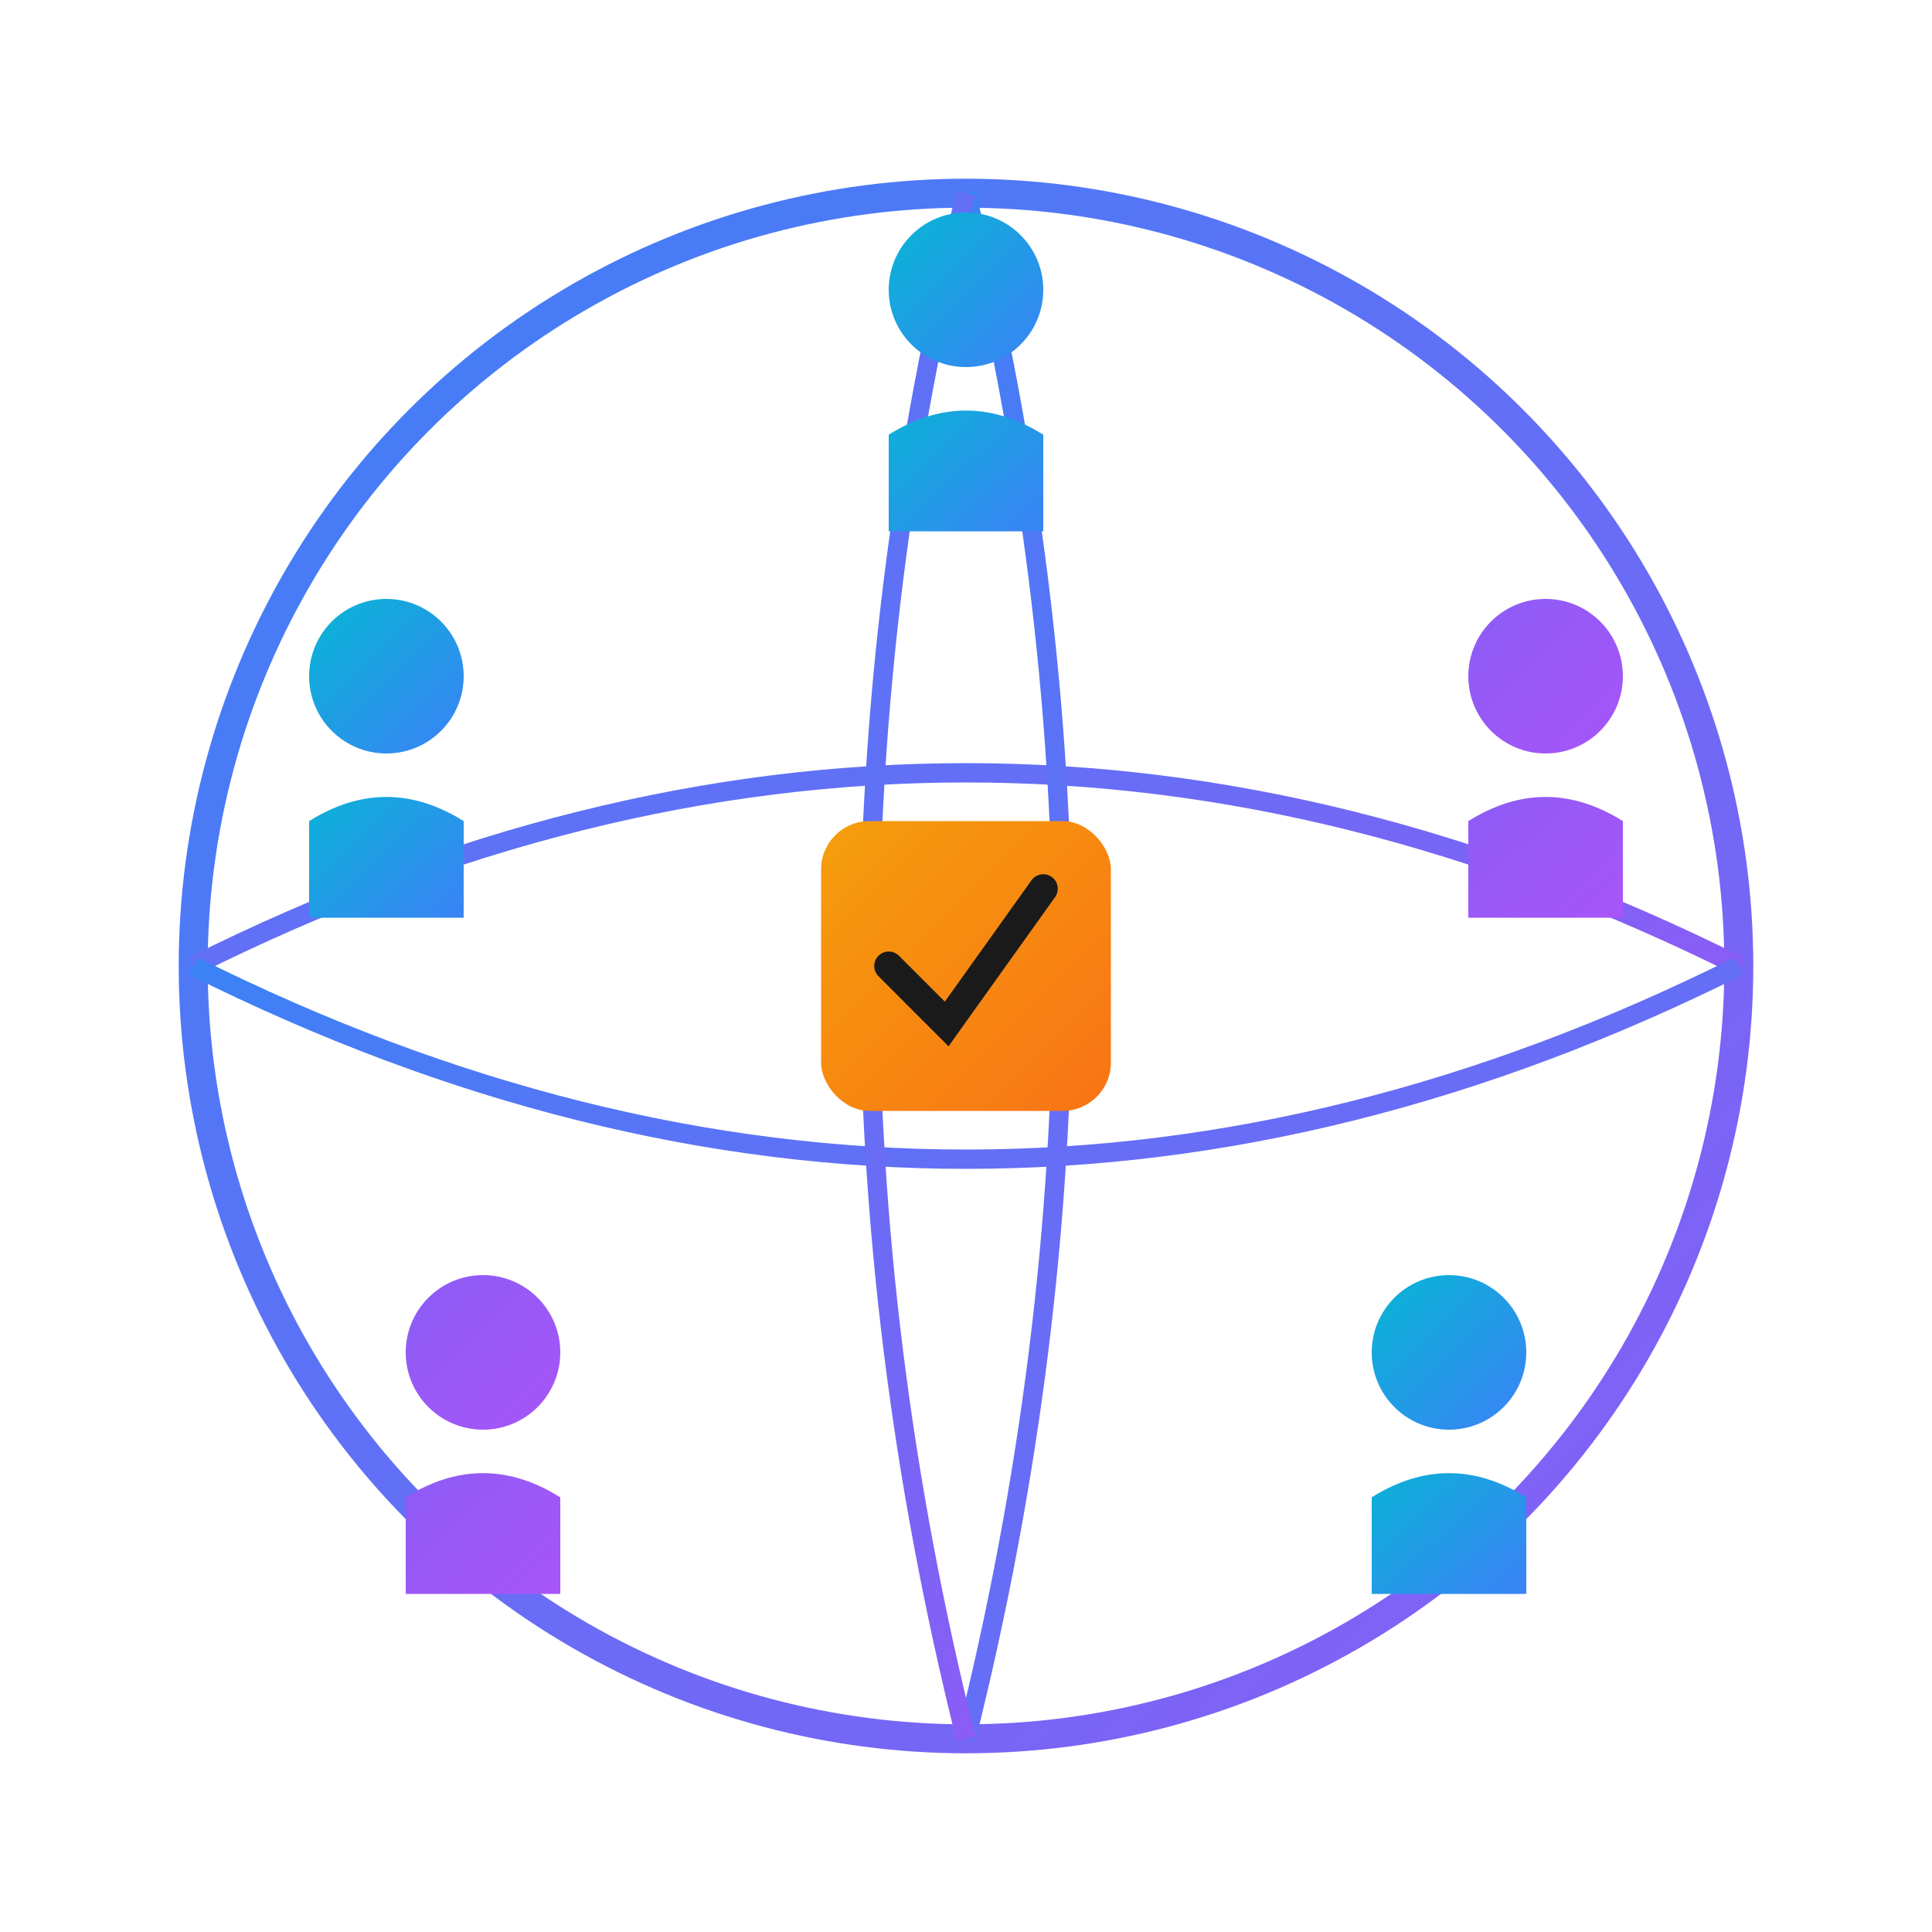 <svg width="200" height="200" viewBox="0 0 200 200" xmlns="http://www.w3.org/2000/svg">
  <!-- Globe outline -->
  <circle cx="100" cy="100" r="80" fill="none" stroke="url(#gradient1)" stroke-width="3"/>
  
  <!-- Grid lines on globe -->
  <path d="M 20 100 Q 100 60 180 100" fill="none" stroke="url(#gradient1)" stroke-width="2"/>
  <path d="M 20 100 Q 100 140 180 100" fill="none" stroke="url(#gradient1)" stroke-width="2"/>
  <path d="M 100 20 Q 120 100 100 180" fill="none" stroke="url(#gradient1)" stroke-width="2"/>
  <path d="M 100 20 Q 80 100 100 180" fill="none" stroke="url(#gradient1)" stroke-width="2"/>
  
  <!-- People icons around globe -->
  <!-- Top person -->
  <circle cx="100" cy="30" r="8" fill="url(#gradient2)"/>
  <path d="M 92 45 Q 100 40 108 45 L 108 55 L 92 55 Z" fill="url(#gradient2)"/>
  
  <!-- Right person -->
  <circle cx="160" cy="70" r="8" fill="url(#gradient3)"/>
  <path d="M 152 85 Q 160 80 168 85 L 168 95 L 152 95 Z" fill="url(#gradient3)"/>
  
  <!-- Bottom right person -->
  <circle cx="150" cy="140" r="8" fill="url(#gradient2)"/>
  <path d="M 142 155 Q 150 150 158 155 L 158 165 L 142 165 Z" fill="url(#gradient2)"/>
  
  <!-- Bottom left person -->
  <circle cx="50" cy="140" r="8" fill="url(#gradient3)"/>
  <path d="M 42 155 Q 50 150 58 155 L 58 165 L 42 165 Z" fill="url(#gradient3)"/>
  
  <!-- Left person -->
  <circle cx="40" cy="70" r="8" fill="url(#gradient2)"/>
  <path d="M 32 85 Q 40 80 48 85 L 48 95 L 32 95 Z" fill="url(#gradient2)"/>
  
  <!-- Center calendar/checkmark element -->
  <rect x="85" y="85" width="30" height="30" rx="5" fill="url(#gradient4)"/>
  <path d="M 92 100 L 98 106 L 108 92" fill="none" stroke="#1a1a1a" stroke-width="3" stroke-linecap="round"/>
  
  <!-- Gradients -->
  <defs>
    <linearGradient id="gradient1" x1="0%" y1="0%" x2="100%" y2="100%">
      <stop offset="0%" style="stop-color:#3b82f6;stop-opacity:1" />
      <stop offset="100%" style="stop-color:#8b5cf6;stop-opacity:1" />
    </linearGradient>
    <linearGradient id="gradient2" x1="0%" y1="0%" x2="100%" y2="100%">
      <stop offset="0%" style="stop-color:#06b6d4;stop-opacity:1" />
      <stop offset="100%" style="stop-color:#3b82f6;stop-opacity:1" />
    </linearGradient>
    <linearGradient id="gradient3" x1="0%" y1="0%" x2="100%" y2="100%">
      <stop offset="0%" style="stop-color:#8b5cf6;stop-opacity:1" />
      <stop offset="100%" style="stop-color:#a855f7;stop-opacity:1" />
    </linearGradient>
    <linearGradient id="gradient4" x1="0%" y1="0%" x2="100%" y2="100%">
      <stop offset="0%" style="stop-color:#f59e0b;stop-opacity:1" />
      <stop offset="100%" style="stop-color:#f97316;stop-opacity:1" />
    </linearGradient>
  </defs>
</svg>
